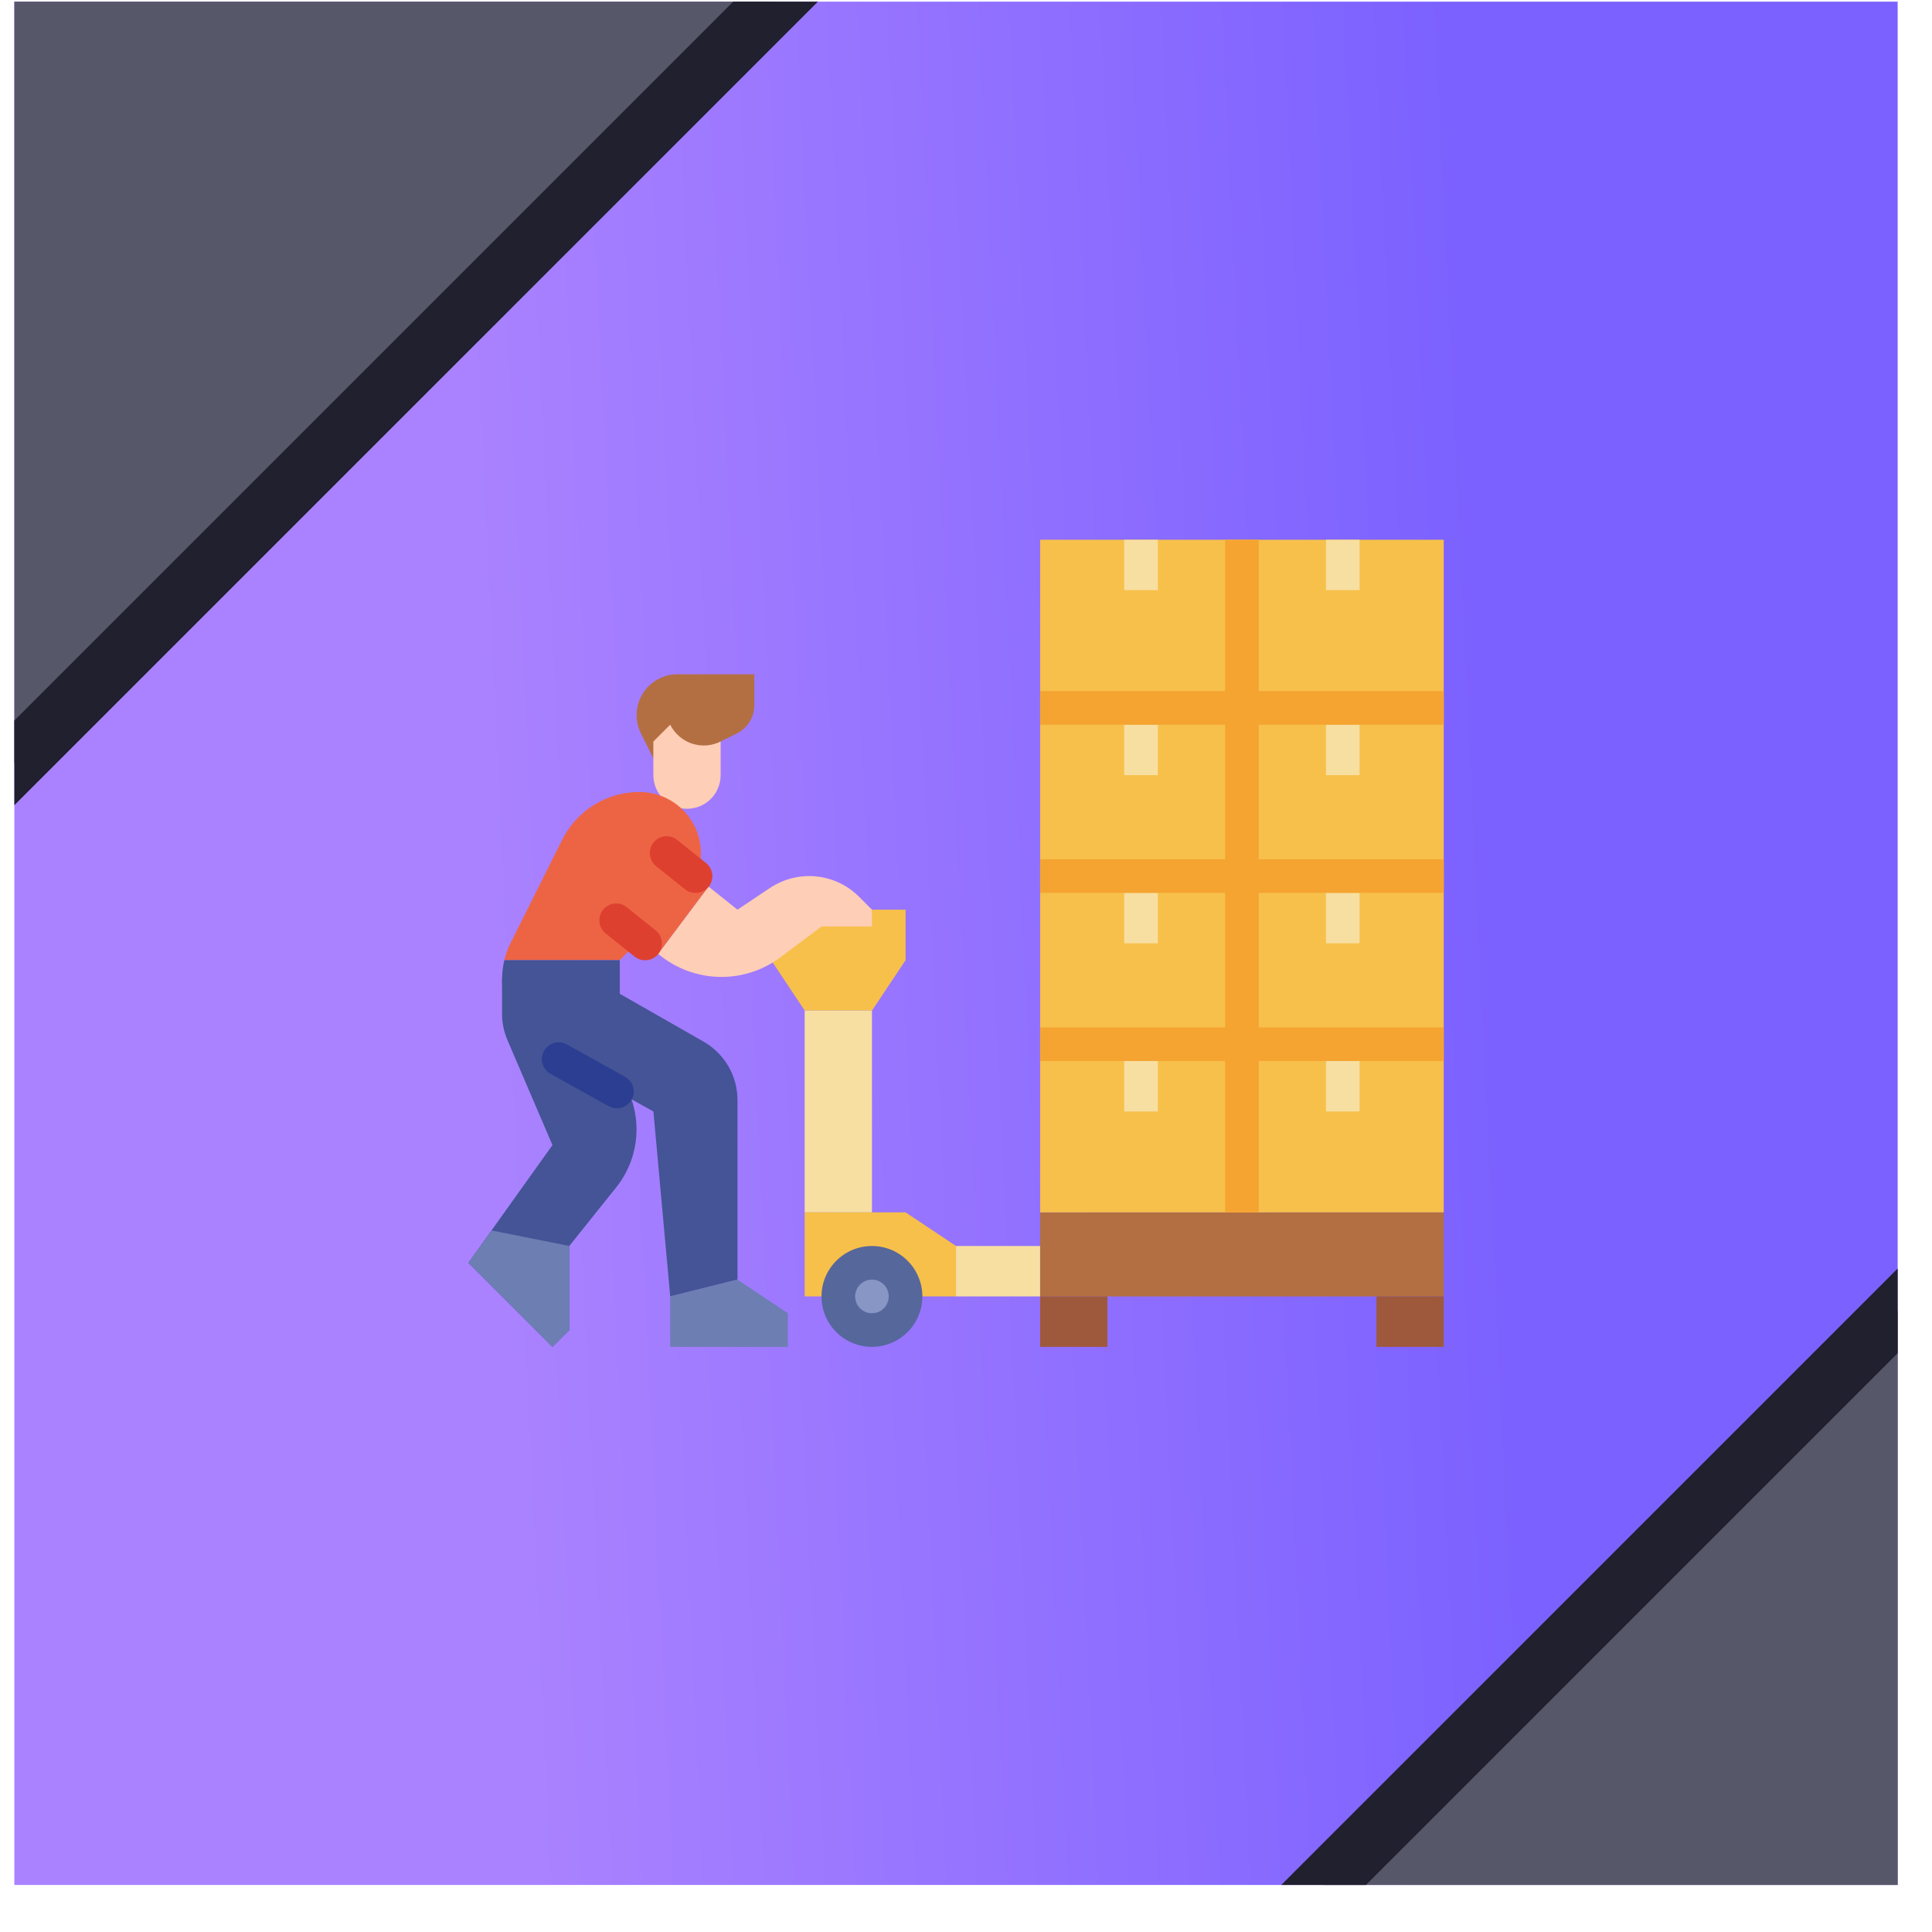 <svg xmlns="http://www.w3.org/2000/svg" width="40" height="40" fill="none" viewBox="0 0 40 40"><g clip-path="url(#clip0_62_3071)"><rect width="39.689" height="39.689" x=".297" y=".034" fill="url(#paint0_linear_62_3071)"/><path fill="#B36F42" d="M14.92 15.352L15.26 15.183C15.367 15.129 15.457 15.047 15.52 14.945C15.583 14.843 15.617 14.725 15.617 14.605V13.96H14.025C13.914 13.96 13.804 13.982 13.701 14.024C13.599 14.067 13.506 14.129 13.427 14.207C13.349 14.286 13.287 14.379 13.244 14.482C13.201 14.584 13.18 14.694 13.18 14.805C13.18 14.936 13.21 15.065 13.269 15.183L13.528 15.701H14.572L14.92 15.352Z"/><path fill="#FFCEB6" d="M13.527 15.352L13.876 15.004C13.921 15.096 13.985 15.177 14.062 15.244C14.139 15.311 14.229 15.363 14.326 15.395C14.423 15.427 14.525 15.44 14.627 15.433C14.729 15.425 14.829 15.398 14.92 15.352V16.049C14.92 16.233 14.847 16.411 14.716 16.541C14.585 16.672 14.408 16.745 14.224 16.745C14.039 16.745 13.862 16.672 13.731 16.541C13.601 16.411 13.527 16.233 13.527 16.049V15.352Z"/><path fill="#F7C04A" d="M18.75 18.834V19.878L18.054 20.923H16.661L15.965 19.878V18.834H18.75Z"/><path fill="#445496" d="M13.179 23.382C13.179 23.819 13.03 24.242 12.758 24.583L11.786 25.797V27.538L11.438 27.886L9.697 26.145L10.176 25.475L11.438 23.708L10.506 21.534C10.432 21.36 10.393 21.174 10.394 20.985V20.277H12.482V21.271L13.041 22.668C13.132 22.895 13.178 23.137 13.179 23.382Z"/><path fill="#ED6445" d="M12.831 19.878L14.139 18.57C14.355 18.354 14.487 18.066 14.508 17.76C14.53 17.455 14.441 17.151 14.257 16.906C14.139 16.748 13.985 16.62 13.808 16.531C13.631 16.443 13.436 16.397 13.239 16.397C12.907 16.397 12.582 16.489 12.299 16.664C12.017 16.838 11.789 17.088 11.641 17.384L10.572 19.522C10.515 19.635 10.471 19.755 10.441 19.878H12.831Z"/><path fill="#FFCEB6" d="M18.053 18.834V19.182H17.009L16.159 19.819C15.798 20.09 15.357 20.233 14.906 20.226C14.454 20.219 14.018 20.062 13.666 19.78L13.625 19.748L14.669 18.355L15.268 18.834L15.945 18.382C16.226 18.196 16.562 18.112 16.897 18.145C17.232 18.178 17.545 18.326 17.783 18.564L18.053 18.834Z"/><path fill="#F7DFA1" d="M16.66 20.923H18.053V25.101H16.66V20.923Z"/><path fill="#F7C04A" d="M16.66 26.841V25.101H18.749L19.794 25.797V26.841H16.66Z"/><path fill="#8796C4" d="M18.054 27.538C18.438 27.538 18.75 27.226 18.75 26.841C18.75 26.457 18.438 26.145 18.054 26.145C17.669 26.145 17.357 26.457 17.357 26.841C17.357 27.226 17.669 27.538 18.054 27.538Z"/><path fill="#56679C" d="M18.052 27.886C17.846 27.886 17.644 27.824 17.472 27.71C17.3 27.595 17.166 27.432 17.087 27.241C17.008 27.05 16.988 26.84 17.028 26.637C17.068 26.435 17.168 26.249 17.314 26.103C17.46 25.957 17.646 25.857 17.849 25.817C18.051 25.777 18.261 25.797 18.452 25.876C18.643 25.955 18.806 26.089 18.921 26.261C19.035 26.433 19.097 26.635 19.097 26.841C19.096 27.118 18.986 27.384 18.79 27.579C18.595 27.775 18.329 27.885 18.052 27.886ZM18.052 26.493C17.983 26.493 17.916 26.514 17.859 26.552C17.802 26.59 17.757 26.644 17.731 26.708C17.704 26.772 17.697 26.842 17.711 26.909C17.724 26.977 17.757 27.039 17.806 27.087C17.855 27.136 17.917 27.169 17.984 27.183C18.052 27.196 18.122 27.189 18.186 27.163C18.249 27.137 18.303 27.092 18.342 27.035C18.38 26.977 18.4 26.91 18.4 26.841C18.4 26.749 18.364 26.66 18.298 26.595C18.233 26.53 18.145 26.493 18.052 26.493Z"/><path fill="#B36F42" d="M21.535 25.101H29.891V26.841H21.535V25.101Z"/><path fill="#9E593C" d="M21.535 26.841H22.928V27.886H21.535V26.841Z"/><path fill="#9E593C" d="M28.498 26.841H29.891V27.886H28.498V26.841Z"/><path fill="#F7DFA1" d="M19.793 25.797H21.534V26.841H19.793V25.797Z"/><path fill="#F7C04A" d="M21.535 21.619H25.713V25.101H21.535V21.619Z"/><path fill="#F7DFA1" d="M23.275 21.967H23.972V23.012H23.275V21.967Z"/><path fill="#F7C04A" d="M25.713 21.619H29.891V25.101H25.713V21.619Z"/><path fill="#F7DFA1" d="M27.453 21.967H28.149V23.012H27.453V21.967Z"/><path fill="#F7C04A" d="M21.535 18.138H25.713V21.619H21.535V18.138Z"/><path fill="#F7DFA1" d="M23.275 18.486H23.972V19.53H23.275V18.486Z"/><path fill="#F7C04A" d="M25.713 18.138H29.891V21.619H25.713V18.138Z"/><path fill="#F7DFA1" d="M27.453 18.486H28.149V19.53H27.453V18.486Z"/><path fill="#F7C04A" d="M21.535 14.656H25.713V18.138H21.535V14.656Z"/><path fill="#F7DFA1" d="M23.275 15.004H23.972V16.049H23.275V15.004Z"/><path fill="#F7C04A" d="M25.713 14.656H29.891V18.138H25.713V14.656Z"/><path fill="#F7DFA1" d="M27.453 15.004H28.149V16.049H27.453V15.004Z"/><path fill="#F7C04A" d="M21.535 11.175H25.713V14.656H21.535V11.175Z"/><path fill="#F7DFA1" d="M23.275 11.175H23.972V12.219H23.275V11.175Z"/><path fill="#F7C04A" d="M25.713 11.175H29.891V14.656H25.713V11.175Z"/><path fill="#F7DFA1" d="M27.453 11.175H28.149V12.219H27.453V11.175Z"/><path fill="#445496" d="M15.269 26.493V22.776C15.269 22.53 15.204 22.289 15.081 22.076C14.957 21.864 14.78 21.688 14.567 21.566L12.832 20.575V19.878H10.442C10.411 20.009 10.395 20.143 10.395 20.277C10.395 20.578 10.475 20.874 10.628 21.134C10.781 21.393 11 21.607 11.263 21.754L13.528 23.012L13.876 26.841L15.269 26.493Z"/><path fill="#2C3E91" d="M11.736 21.624C11.568 21.53 11.356 21.591 11.263 21.759C11.169 21.927 11.23 22.139 11.398 22.232L12.602 22.902C12.771 22.995 12.982 22.935 13.076 22.767C13.169 22.599 13.109 22.387 12.941 22.294L11.736 21.624Z"/><path fill="#6D7EB3" d="M15.268 26.493L13.875 26.841V27.886H16.312V27.189L15.268 26.493Z"/><path fill="#ED6445" d="M14.669 18.355L13.625 19.748L12.482 18.834L13.527 17.441L14.669 18.355Z"/><path fill="#DE402F" d="M13.53 17.443L13.53 17.443C13.41 17.593 13.434 17.813 13.584 17.933L14.183 18.412C14.333 18.532 14.553 18.508 14.673 18.358L14.673 18.358C14.793 18.207 14.768 17.988 14.618 17.868L14.02 17.389C13.869 17.269 13.65 17.293 13.53 17.443Z"/><path fill="#DE402F" d="M12.485 18.837L12.485 18.837C12.365 18.987 12.389 19.206 12.54 19.326L13.138 19.805C13.288 19.925 13.508 19.901 13.628 19.751L13.628 19.751C13.748 19.601 13.724 19.381 13.573 19.261L12.975 18.782C12.825 18.662 12.605 18.686 12.485 18.837Z"/><path fill="#6D7EB3" d="M11.786 25.797V27.538L11.438 27.886L9.697 26.145L10.176 25.475L11.786 25.797Z"/><path fill="#F5A431" d="M29.891 15.004V14.308H26.061V11.175H25.365V14.308H21.535V15.004H25.365V17.79H21.535V18.486H25.365V21.271H21.535V21.967H25.365V25.101H26.061V21.967H29.891V21.271H26.061V18.486H29.891V17.79H26.061V15.004H29.891Z"/><path fill="#57576A" stroke="#20202E" stroke-width="1.24" d="M0.297 -0.586H-0.323V0.034V14.917V16.414L0.735 15.356L15.619 0.472L16.677 -0.586H15.18H0.297Z"/><path fill="#57576A" stroke="#20202E" stroke-width="1.24" d="M41.227 41.583L41.847 41.583L41.847 40.963L41.847 26.08L41.847 24.582L40.788 25.641L25.905 40.525L24.846 41.583L26.343 41.583L41.227 41.583Z"/></g><defs><linearGradient id="paint0_linear_62_3071" x1="30.582" x2="9.859" y1="12.082" y2="13.068" gradientUnits="userSpaceOnUse"><stop stop-color="#7B61FF"/><stop offset="1" stop-color="#AA82FF"/></linearGradient><clipPath id="clip0_62_3071"><rect width="38.992" height="38.992" fill="#fff" transform="translate(0.297 0.034)"/></clipPath></defs></svg>